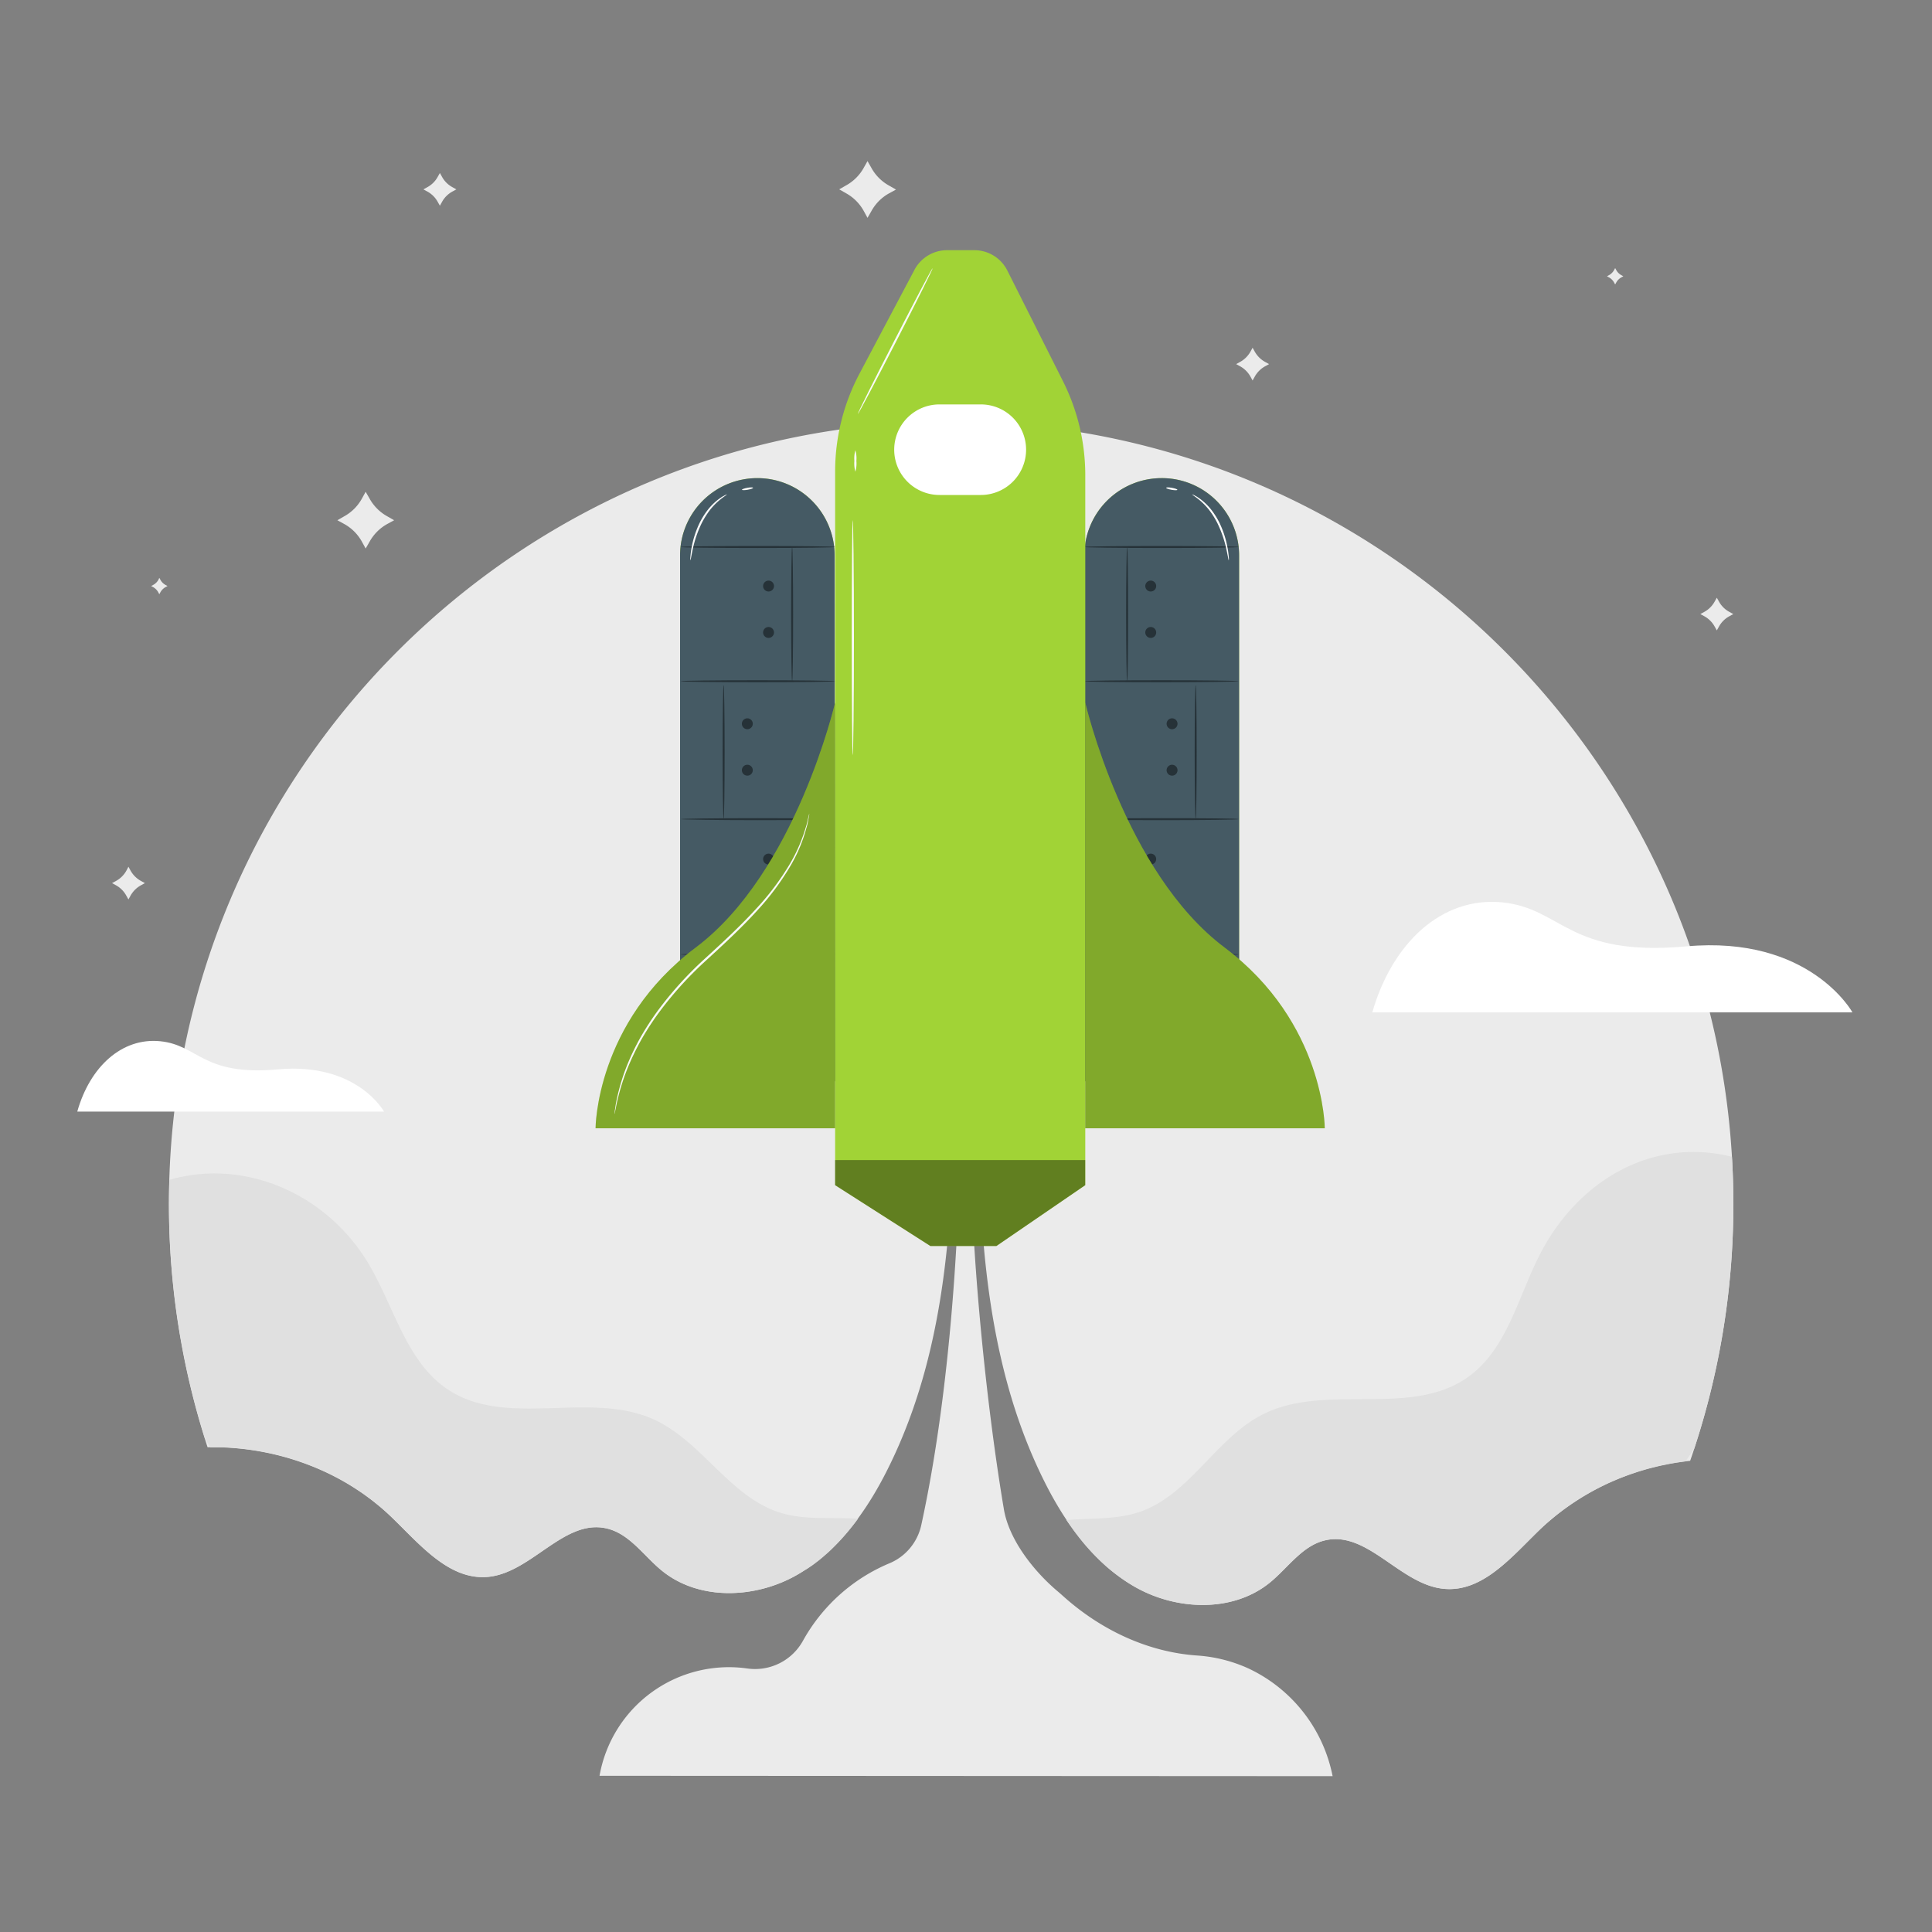 <svg xmlns="http://www.w3.org/2000/svg" viewBox="0 0 500 500"><rect x="0" y="0" width="500" height="500" fill="#808080" stroke="none"/><g id="freepik--background-complete--inject-517"><path d="M324.17,90l.56,1a6.85,6.85,0,0,0,2.71,2.68l1,.55-1,.55a6.81,6.81,0,0,0-2.71,2.69l-.56,1-.55-1a6.81,6.81,0,0,0-2.71-2.69l-1-.55,1-.55A6.85,6.85,0,0,0,323.62,91Z" style="fill:#ebebeb"></path><path d="M113.84,44.77l.56,1a6.7,6.7,0,0,0,2.7,2.68l1,.56-1,.55a6.76,6.76,0,0,0-2.7,2.68l-.56,1-.56-1a6.76,6.76,0,0,0-2.7-2.68l-1-.55,1-.56a6.7,6.7,0,0,0,2.7-2.68Z" style="fill:#ebebeb"></path><path d="M444.31,154.69l.56,1a6.72,6.72,0,0,0,2.71,2.68l1,.55-1,.55a6.72,6.72,0,0,0-2.71,2.68l-.56,1-.56-1a6.76,6.76,0,0,0-2.7-2.68l-1-.55,1-.55a6.76,6.76,0,0,0,2.7-2.68Z" style="fill:#ebebeb"></path><path d="M33.24,224.31l.55,1A6.85,6.85,0,0,0,36.5,228l1,.55-1,.55a6.85,6.85,0,0,0-2.71,2.68l-.55,1-.56-1A6.72,6.72,0,0,0,30,229.1l-1-.55,1-.55a6.72,6.72,0,0,0,2.71-2.68Z" style="fill:#ebebeb"></path><path d="M224.51,41.69l1,1.75a11.63,11.63,0,0,0,4.63,4.62l1.74,1-1.74.95a11.65,11.65,0,0,0-4.63,4.63l-1,1.74-.95-1.74A11.65,11.65,0,0,0,218.93,50L217.19,49l1.74-1a11.63,11.63,0,0,0,4.63-4.62Z" style="fill:#ebebeb"></path><path d="M94.63,127.27l1,1.74a11.72,11.72,0,0,0,4.63,4.63l1.74,1-1.74.95a11.72,11.72,0,0,0-4.63,4.63l-1,1.74-.95-1.74a11.65,11.65,0,0,0-4.63-4.63l-1.74-.95,1.74-1A11.65,11.65,0,0,0,93.68,129Z" style="fill:#ebebeb"></path><path d="M418,69.38l.28.5a3.32,3.32,0,0,0,1.34,1.34l.5.28-.5.28a3.32,3.32,0,0,0-1.34,1.34l-.28.5-.27-.5a3.39,3.39,0,0,0-1.34-1.34l-.51-.28.51-.28a3.39,3.39,0,0,0,1.34-1.34Z" style="fill:#ebebeb"></path><path d="M41.23,149.54l.28.51a3.32,3.32,0,0,0,1.34,1.34l.5.28-.5.27a3.39,3.39,0,0,0-1.34,1.34l-.28.51-.27-.51a3.45,3.45,0,0,0-1.34-1.34l-.51-.27.51-.28A3.39,3.39,0,0,0,41,150.05Z" style="fill:#ebebeb"></path><path d="M101,392.34c7.46,7.1,15.06,16.73,25.32,15.76C137.61,407,146,393,157,395.56c6,1.39,9.63,7.18,14.38,11,9.55,7.72,24,7.16,34.66,1.15s18.2-16.49,23.68-27.47C246,347.76,247.05,310,246.69,273.69L250,151.75l3.31,125c-.36,36.32.71,74.06,16.93,106.56,5.48,11,13,21.47,23.68,27.48s25.11,6.56,34.66-1.15c4.75-3.84,8.43-9.63,14.38-11,11-2.57,19.43,11.48,30.71,12.54,10.26,1,17.86-8.66,25.32-15.76a66.16,66.16,0,0,1,38.42-17.36,202.16,202.16,0,0,0,11.18-66.5c0-111.8-90.63-202.44-202.43-202.44S43.72,199.75,43.72,311.55a202.14,202.14,0,0,0,10,63C71,374.23,88.47,380.42,101,392.34Z" style="fill:#ebebeb"></path><path d="M355.15,262H479.41s-11-20-43-17.08c-30.55,2.78-32.1-9.84-47.63-11.39S360.33,243.92,355.15,262Z" style="fill:#fff"></path><path d="M20,287.68H99.39s-7-12.79-27.47-10.93c-19.53,1.78-20.52-6.28-30.45-7.28S23.26,276.09,20,287.68Z" style="fill:#fff"></path><path d="M208.9,406c.51-.33,1-.67,1.49-1l.66-.5c.48-.37,1-.74,1.42-1.12l.57-.47c.53-.46,1.06-.92,1.58-1.4l.3-.28a58.47,58.47,0,0,0,5.47-6l0,0c.57-.71,1.12-1.43,1.66-2.17h0c-6.71-.47-13.61.42-20-1.54-13.13-4-20.39-18.54-32.9-24.19-16.48-7.45-37.81,2.27-53-7.57-11.4-7.38-14.26-22.54-21.57-34-10.83-17-31.4-26-50.74-20.42q-.11,3.12-.11,6.25A202.56,202.56,0,0,0,53,372.15c.47.81.93,1.62,1.43,2.44.18,0,.37,0,.55,0l2.53,0,.64,0c.86,0,1.71.08,2.56.15.21,0,.42,0,.62.06.86.07,1.72.16,2.57.27l.62.08c.85.12,1.7.24,2.55.39l.63.12c.84.16,1.68.32,2.51.5l.67.16c.81.19,1.63.38,2.44.6l.72.21c.78.22,1.57.45,2.35.7l.78.27c.75.25,1.5.5,2.24.78l.85.34c.71.27,1.42.55,2.11.85.32.13.63.28.94.42.66.3,1.32.59,2,.91.35.16.69.35,1,.53.61.3,1.21.61,1.81.93.38.21.74.44,1.12.65.55.32,1.1.63,1.64,1l1.23.79,1.46.95c.46.32.9.66,1.36,1s.83.59,1.23.9,1,.84,1.57,1.26c.3.26.62.5.93.76.81.69,1.61,1.41,2.39,2.15,7.46,7.1,15.06,16.73,25.32,15.76C137.61,407,146,393,157,395.56c6,1.39,9.63,7.18,14.38,11,9.55,7.72,24,7.16,34.66,1.15.75-.41,1.47-.86,2.19-1.32Z" style="fill:#e0e0e0"></path><path d="M401.6,393.08l1.39-1.15c.25-.2.52-.39.78-.59.44-.34.88-.68,1.33-1l.83-.59,1.34-.92.85-.55c.46-.29.92-.59,1.39-.87.28-.18.57-.34.85-.5l1.44-.83.86-.46,1.5-.78.84-.4c.52-.25,1-.5,1.56-.74l.83-.36,1.62-.68.81-.32,1.68-.63.79-.27,1.74-.58.77-.23c.6-.18,1.19-.36,1.79-.52l.76-.2,1.83-.45.75-.17,1.87-.38.73-.14c.63-.11,1.26-.22,1.9-.31l.72-.11,1.06-.15c.79-1.1,1.54-2.19,2.25-3.29a202,202,0,0,0,10.13-63.35q0-6.14-.37-12.18c-19.53-4.9-37.9,5-48.12,22.39-6.9,11.7-9.23,26.95-20.36,34.74-14.83,10.36-36.48,1.39-52.7,9.42C314.75,372,308,386.79,295,391.26c-6,2.07-12.6,1.58-19,2.14h0c.53.78,1.07,1.56,1.63,2.32.14.21.29.41.44.61.46.61.92,1.22,1.39,1.81l.41.51c.59.74,1.21,1.46,1.84,2.16l.33.37c.53.58,1.07,1.15,1.62,1.7l.57.57c.56.56,1.14,1.1,1.73,1.63l.35.32c.7.61,1.42,1.2,2.15,1.77l.58.43c.57.44,1.16.86,1.76,1.27l.67.45c.78.51,1.58,1,2.41,1.47,10.7,6,25.11,6.56,34.66-1.15,4.75-3.84,8.43-9.63,14.38-11,11-2.57,19.43,11.48,30.71,12.54,10.26,1,17.86-8.66,25.32-15.76.64-.61,1.3-1.21,2-1.79C401.17,393.44,401.39,393.27,401.6,393.08Z" style="fill:#e0e0e0"></path></g><g id="freepik--Rocket--inject-517"><path d="M323.11,431.8a38.11,38.11,0,0,0-13.26-3.35c-13-.9-25.15-6.75-34.85-15.5q-.6-.54-1.2-1.05c-6.19-5.2-12.68-13.37-14-21.34-5-29.61-8.68-70.41-8.42-91.85h-3s-.33,52.11-10,96.18a13.91,13.91,0,0,1-8.34,9.75,45.83,45.83,0,0,0-22.28,20.07,14.16,14.16,0,0,1-14.44,7.08,34,34,0,0,0-38.16,27.78l189.72.1A39.16,39.16,0,0,0,323.11,431.8Z" style="fill:#ebebeb"></path><path d="M216.13,279.83H176V143.74a20,20,0,0,1,20-20h0a20,20,0,0,1,20,20Z" style="fill:#A1D336"></path><path d="M216.13,279.83H176V143.74a20,20,0,0,1,20-20h0a20,20,0,0,1,20,20Z" style="fill:#455a64"></path><path d="M216.13,141.56c0,.14-8.95.26-20,.26s-20-.12-20-.26,9-.26,20-.26S216.13,141.41,216.13,141.56Z" style="fill:#263238"></path><path d="M216.13,176.3c0,.15-8.95.26-20,.26s-20-.11-20-.26,9-.26,20-.26S216.13,176.16,216.13,176.3Z" style="fill:#263238"></path><path d="M205,176.3c-.14,0-.26-7.78-.26-17.37s.12-17.37.26-17.37.26,7.77.26,17.37S205.16,176.3,205,176.3Z" style="fill:#263238"></path><path d="M200.31,151.67a1.41,1.41,0,1,1-1.41-1.41A1.41,1.41,0,0,1,200.31,151.67Z" style="fill:#263238"></path><path d="M200.31,163.68a1.41,1.41,0,1,1-1.41-1.41A1.41,1.41,0,0,1,200.31,163.68Z" style="fill:#263238"></path><path d="M216.13,247c0,.14-8.95.26-20,.26s-20-.12-20-.26,9-.26,20-.26S216.13,246.83,216.13,247Z" style="fill:#263238"></path><path d="M205,247c-.14,0-.26-7.78-.26-17.37s.12-17.37.26-17.37.26,7.77.26,17.37S205.16,247,205,247Z" style="fill:#263238"></path><circle cx="198.9" cy="222.33" r="1.41" style="fill:#263238"></circle><circle cx="198.9" cy="234.35" r="1.41" style="fill:#263238"></circle><path d="M176.16,212c0-.14,9-.26,20-.26s20,.12,20,.26-8.95.26-20,.26S176.16,212.09,176.16,212Z" style="fill:#263238"></path><path d="M187.27,212c-.14,0-.26-7.78-.26-17.37s.12-17.37.26-17.37.26,7.77.26,17.37S187.42,212,187.27,212Z" style="fill:#263238"></path><path d="M192,187.32a1.41,1.41,0,1,0,1.41-1.42A1.41,1.41,0,0,0,192,187.32Z" style="fill:#263238"></path><path d="M192,199.33a1.41,1.41,0,1,0,1.41-1.41A1.41,1.41,0,0,0,192,199.33Z" style="fill:#263238"></path><path d="M178.67,145a2.76,2.76,0,0,1,0-.8,18.91,18.91,0,0,1,.26-2.17,25,25,0,0,1,2.21-6.86,20.18,20.18,0,0,1,2.14-3.36,15.67,15.67,0,0,1,2.3-2.31,11.83,11.83,0,0,1,1-.73,5,5,0,0,1,.81-.48,2.71,2.71,0,0,1,.73-.33c.05.09-.95.63-2.31,1.83a17.18,17.18,0,0,0-2.17,2.32,22.77,22.77,0,0,0-2.05,3.3,29.41,29.41,0,0,0-2.3,6.69C178.9,143.87,178.76,145,178.67,145Z" style="fill:#fafafa"></path><path d="M194.9,126.25c0,.14-.6.36-1.4.5s-1.46.13-1.48,0,.6-.37,1.4-.51S194.88,126.1,194.9,126.25Z" style="fill:#fafafa"></path><path d="M280.59,279.83h40.09V143.74a20,20,0,0,0-20.05-20h0a20,20,0,0,0-20,20Z" style="fill:#A1D336"></path><path d="M280.59,279.83h40.09V143.74a20,20,0,0,0-20.05-20h0a20,20,0,0,0-20,20Z" style="fill:#455a64"></path><path d="M280.59,141.56c0-.15,9-.26,20-.26s20,.11,20,.26-8.95.26-20,.26S280.59,141.7,280.59,141.56Z" style="fill:#263238"></path><path d="M280.59,176.3c0-.14,9-.26,20-.26s20,.12,20,.26-8.95.26-20,.26S280.59,176.45,280.59,176.3Z" style="fill:#263238"></path><path d="M291.7,176.3c-.14,0-.26-7.78-.26-17.37s.12-17.37.26-17.37.26,7.77.26,17.37S291.85,176.3,291.7,176.3Z" style="fill:#263238"></path><path d="M296.4,151.67a1.41,1.41,0,1,0,1.41-1.41A1.41,1.41,0,0,0,296.4,151.67Z" style="fill:#263238"></path><path d="M296.4,163.68a1.41,1.41,0,1,0,1.41-1.41A1.41,1.41,0,0,0,296.4,163.68Z" style="fill:#263238"></path><path d="M280.59,247c0-.14,9-.26,20-.26s20,.12,20,.26-8.95.26-20,.26S280.59,247.11,280.59,247Z" style="fill:#263238"></path><path d="M291.7,247c-.14,0-.26-7.78-.26-17.37s.12-17.37.26-17.37S292,220,292,229.6,291.85,247,291.7,247Z" style="fill:#263238"></path><circle cx="297.81" cy="222.33" r="1.41" style="fill:#263238"></circle><circle cx="297.81" cy="234.35" r="1.41" style="fill:#263238"></circle><path d="M320.56,212c0,.14-8.95.26-20,.26s-20-.12-20-.26,9-.26,20-.26S320.56,211.81,320.56,212Z" style="fill:#263238"></path><path d="M309.44,212c-.14,0-.26-7.78-.26-17.37s.12-17.37.26-17.37.26,7.77.26,17.37S309.59,212,309.44,212Z" style="fill:#263238"></path><path d="M304.74,187.32a1.41,1.41,0,1,1-1.41-1.42A1.41,1.41,0,0,1,304.74,187.32Z" style="fill:#263238"></path><path d="M304.74,199.33a1.41,1.41,0,1,1-1.41-1.41A1.41,1.41,0,0,1,304.74,199.33Z" style="fill:#263238"></path><path d="M318,145c-.08,0-.23-1.12-.62-2.9a29.51,29.51,0,0,0-2.31-6.69,21.16,21.16,0,0,0-2.05-3.3,17.16,17.16,0,0,0-2.16-2.32c-1.36-1.2-2.37-1.74-2.32-1.83a2.54,2.54,0,0,1,.74.33,5,5,0,0,1,.81.48,11.83,11.83,0,0,1,1,.73,15.67,15.67,0,0,1,2.3,2.31,20.18,20.18,0,0,1,2.14,3.36,25.24,25.24,0,0,1,2.2,6.86,19.35,19.35,0,0,1,.27,2.17A2.18,2.18,0,0,1,318,145Z" style="fill:#fff"></path><path d="M301.81,126.25c0-.15.69-.15,1.49,0s1.42.36,1.4.51-.69.14-1.49,0S301.79,126.39,301.81,126.25Z" style="fill:#fff"></path><path d="M236.5,70.15,222.44,96.69a54.12,54.12,0,0,0-6.31,25.38V306.72l24.65,15.75h17.09l23-15.75V122.88A54.26,54.26,0,0,0,275,98.46L260.69,70a9.54,9.54,0,0,0-8.53-5.25h-7.08A9.55,9.55,0,0,0,236.5,70.15Z" style="fill:#A1D336"></path><path d="M216.13,292h-62s0-27.33,25.93-46.78,36.08-63.44,36.08-63.44Z" style="fill:#A1D336"></path><path d="M280.85,292h62s0-27.33-25.93-46.78-36.07-63.44-36.07-63.44Z" style="fill:#A1D336"></path><path d="M216.13,292h-62s0-27.33,25.93-46.78,36.08-63.44,36.08-63.44Z" style="opacity:0.2"></path><path d="M280.85,292h62s0-27.33-25.93-46.78-36.07-63.44-36.07-63.44Z" style="opacity:0.2"></path><path d="M220.69,195.49c-.14,0-.26-13.63-.26-30.45s.12-30.45.26-30.45S221,148.22,221,165,220.83,195.49,220.69,195.49Z" style="fill:#fafafa"></path><path d="M221.37,116.53a7.44,7.44,0,0,1,.26,2.77,7.44,7.44,0,0,1-.26,2.77,7.7,7.7,0,0,1-.26-2.77A7.7,7.7,0,0,1,221.37,116.53Z" style="fill:#fafafa"></path><path d="M241.38,69.38c.13.06-4.11,8.57-9.46,19s-9.79,18.84-9.92,18.77,4.11-8.57,9.46-19S241.25,69.31,241.38,69.38Z" style="fill:#fafafa"></path><path d="M209.42,210.61a.74.74,0,0,1,0,.24c0,.19-.07.42-.12.71l-.22,1.14a11.94,11.94,0,0,1-.38,1.55,39.58,39.58,0,0,1-3.86,9.37,66.88,66.88,0,0,1-8.93,12.09c-3.81,4.2-8.36,8.45-13.17,12.85a93.35,93.35,0,0,0-12.28,13.58,75.08,75.08,0,0,0-4.36,6.7,66.91,66.91,0,0,0-3.11,6.24,56,56,0,0,0-3.17,9.57c-.3,1.15-.42,2.07-.57,2.68l-.15.7a.64.64,0,0,1-.07.24.87.87,0,0,1,0-.24l.1-.71c.11-.62.2-1.55.47-2.72a53,53,0,0,1,3-9.67,64.35,64.35,0,0,1,3.07-6.3,74.2,74.2,0,0,1,4.35-6.77,92.63,92.63,0,0,1,12.32-13.69c4.81-4.39,9.36-8.62,13.17-12.79a68.09,68.09,0,0,0,9-11.95,42,42,0,0,0,4-9.23,15.19,15.19,0,0,0,.42-1.53c.1-.44.19-.81.26-1.13s.13-.51.18-.7A.74.74,0,0,1,209.42,210.61Z" style="fill:#fafafa"></path><path d="M253.83,128.1H243.14a11.72,11.72,0,0,1-11.72-11.72h0a11.72,11.72,0,0,1,11.72-11.72h10.69a11.71,11.71,0,0,1,11.72,11.72h0A11.72,11.72,0,0,1,253.83,128.1Z" style="fill:#fff"></path><polyline points="216.13 306.72 240.78 322.46 257.87 322.46 280.85 306.72 280.85 300.23 216.13 300.23 216.13 306.72" style="opacity:0.4"></polyline></g></svg>